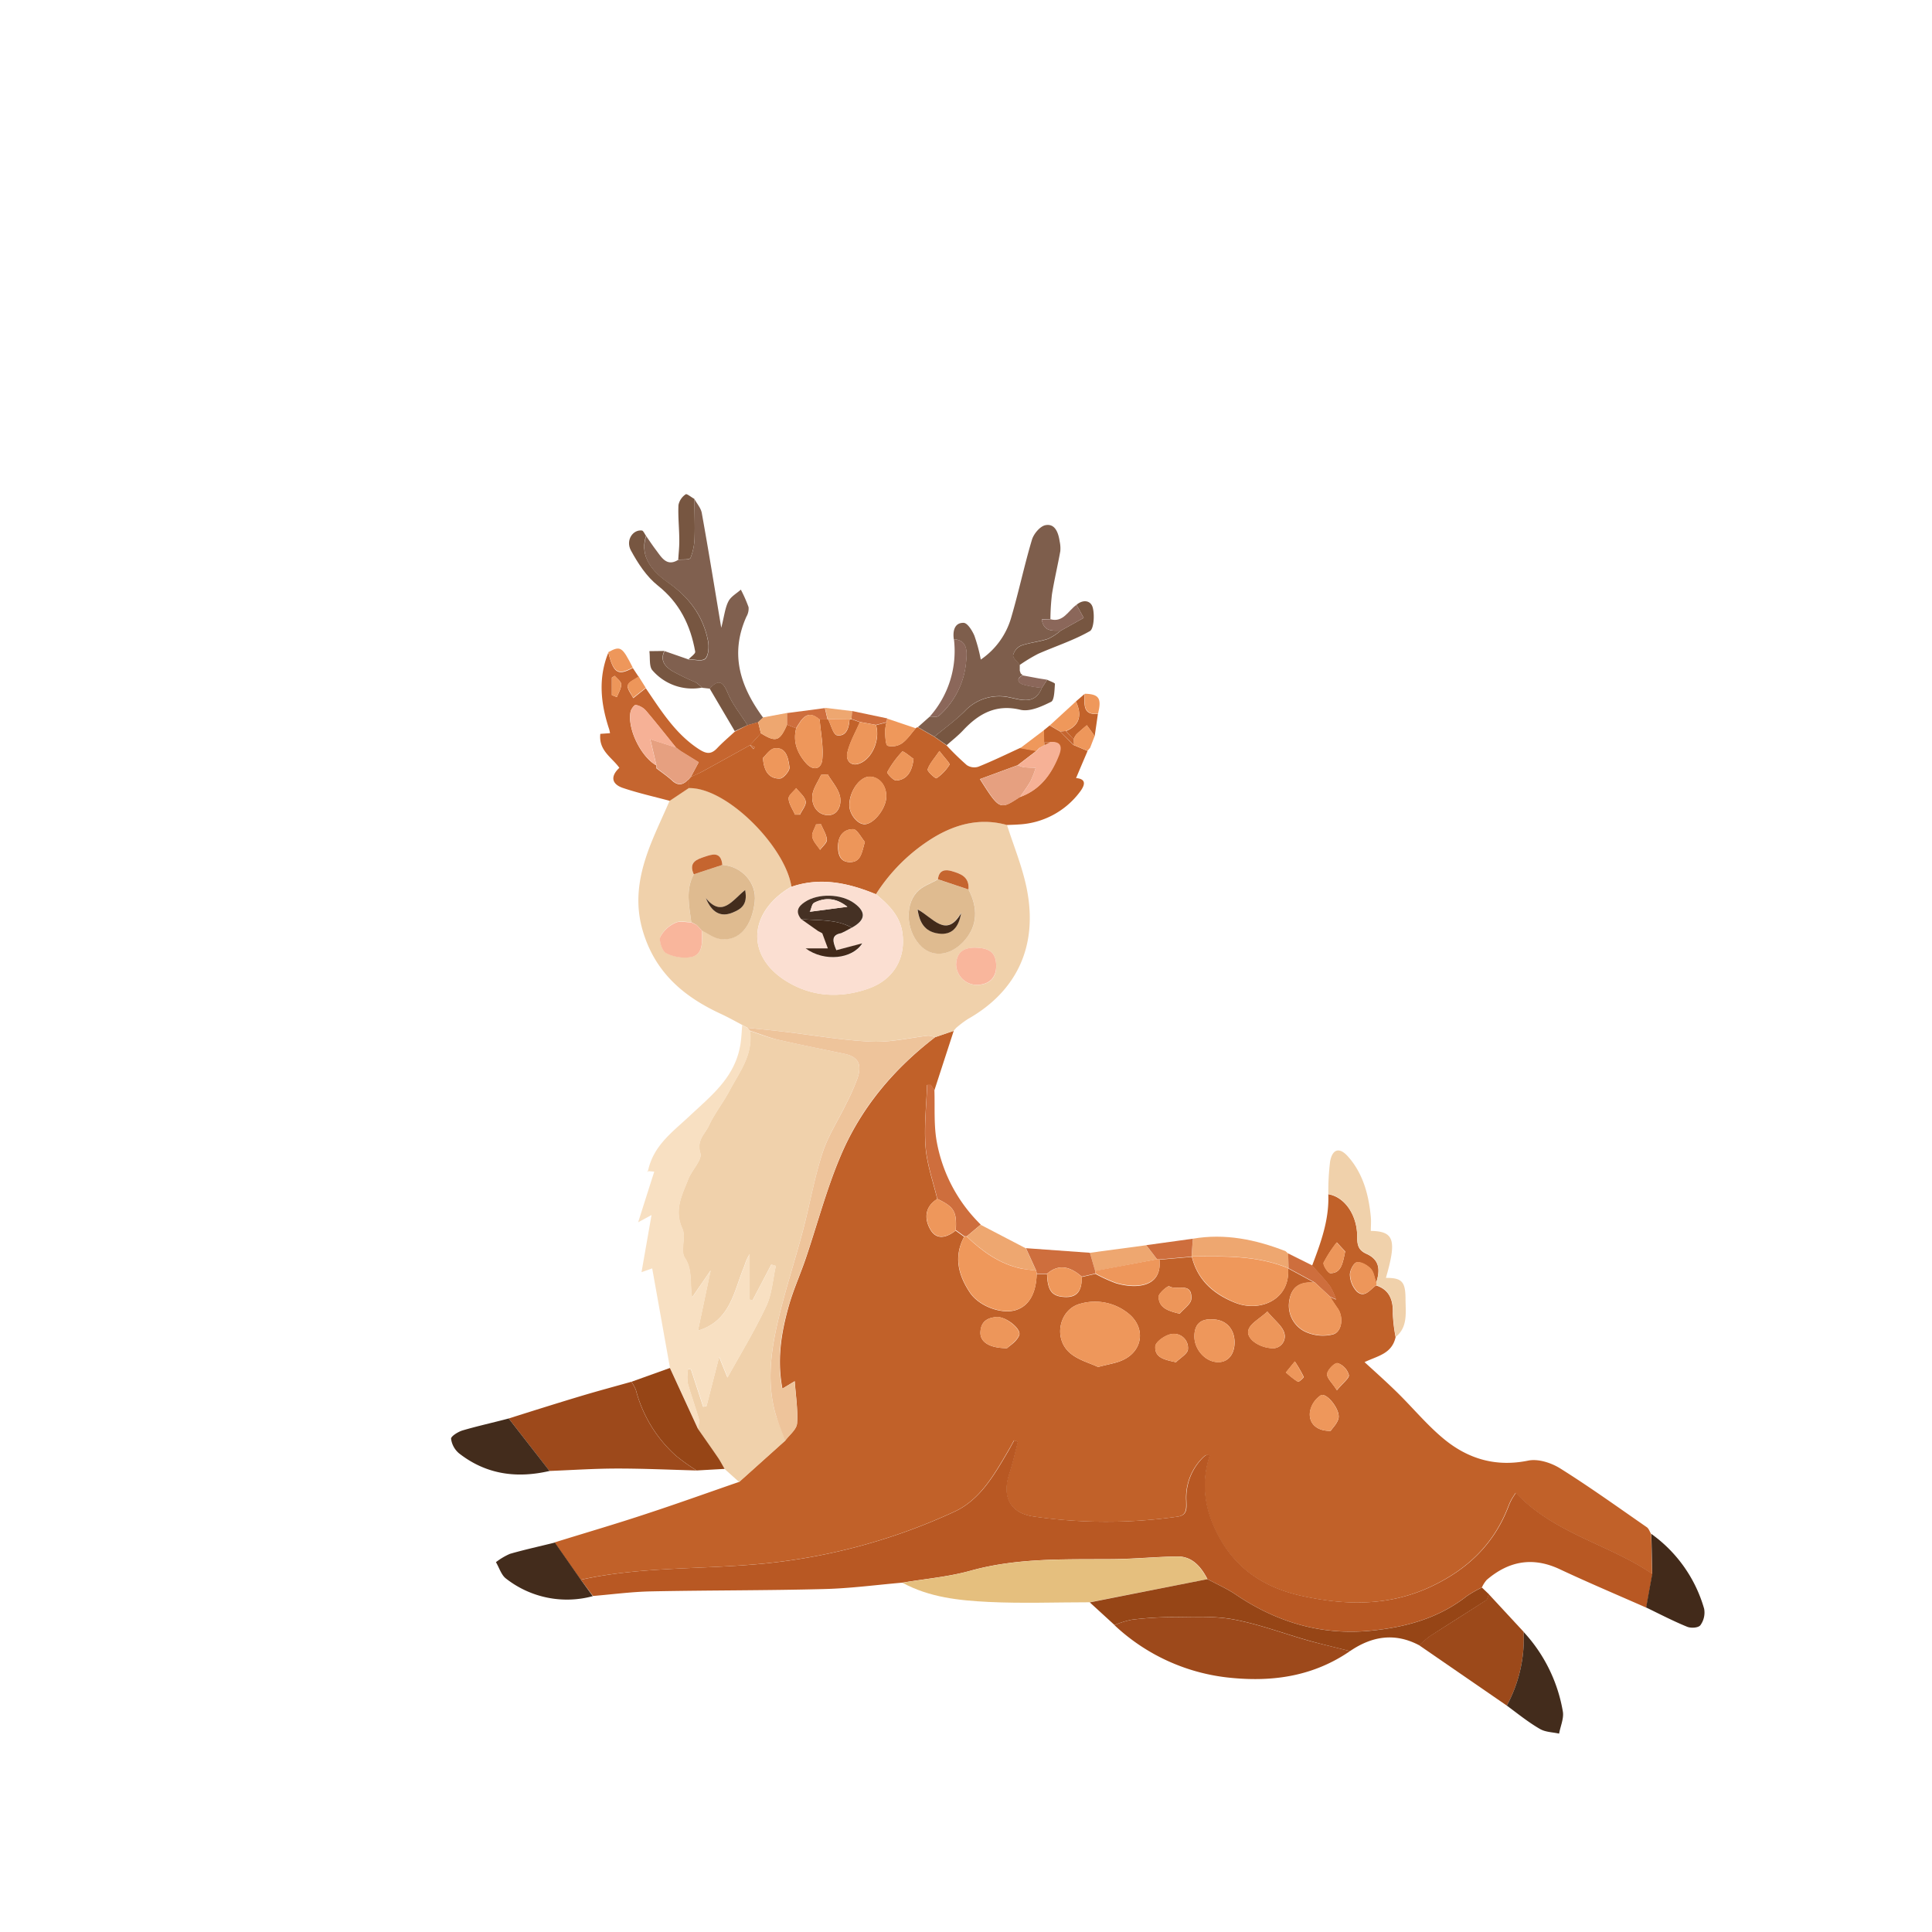 <svg id="Layer_1" data-name="Layer 1" xmlns="http://www.w3.org/2000/svg" viewBox="0 0 512 512"><defs><style>.cls-1{fill:#c16129;}.cls-2{fill:#f0d1ab;}.cls-3{fill:#b85823;}.cls-4{fill:#c2622a;}.cls-5{fill:#f8e0c2;}.cls-6{fill:#e5bf7e;}.cls-7{fill:#9d491b;}.cls-8{fill:#7e5e4c;}.cls-9{fill:#80604f;}.cls-10{fill:#964516;}.cls-11{fill:#c5652f;}.cls-12{fill:#9c491a;}.cls-13{fill:#432c1c;}.cls-14{fill:#422a1a;}.cls-15{fill:#ce6e3d;}.cls-16{fill:#775641;}.cls-17{fill:#eea770;}.cls-18{fill:#8b675a;}.cls-19{fill:#ef985b;}.cls-20{fill:#ee975b;}.cls-21{fill:#ed965a;}.cls-22{fill:#eec49b;}.cls-23{fill:#fbdfd2;}.cls-24{fill:#dfbb90;}.cls-25{fill:#f9b69c;}.cls-26{fill:#e6a080;}.cls-27{fill:#f6b196;}.cls-28{fill:#453124;}</style></defs><path class="cls-1" d="M252.75,273.18q-2.58,7.92-5.15,15.84l-.92-1.49-1,0c-.18,5.49-.84,11-.4,16.47.37,4.65,2,9.18,3.09,13.76-3,1.81-3.69,4.9-1.78,8.16,1.4,2.4,3.78,2.47,6.66.21l2.26,1.63c-2.85,5.31-1.52,10.23,1.5,14.76,2.51,3.78,8.63,5.88,12.32,4.63,3.4-1.14,5.24-4.39,5.4-9.53l2.75,0c.12,4.54,1.35,6,4.86,6.11s4.37-2.16,4.33-5.31l3.62-.83a39.56,39.56,0,0,0,5.48,2.5c5.33,1.55,12.26,1.11,11.49-6.26l8.48-.73.1-.06c1.57,6.48,6.12,10.07,11.48,12.2,6.69,2.66,14.71-.93,14-9.12l.13.06,6.94,3.76c-3.26-.3-5.91.58-6.66,4.42a7.71,7.71,0,0,0,3.9,8.44,11.1,11.1,0,0,0,7.55.85c2.5-.61,2.94-4.66,1.28-6.94-.71-1-1.34-2-2-3l1.6.71.3.18-.3-.18a17.35,17.35,0,0,0-1.6-3.52c-1.45-1.93-3.14-3.66-4.74-5.48,2.3-6.08,4.57-12.18,4.29-18.93,4.3.69,7.69,5.48,7.66,11.31,0,2.24.33,3.53,2.48,4.5,3.18,1.44,3.79,3.88,2.55,7.65-.47-1.26-.65-2.84-1.48-3.71s-2.53-1.88-3.67-1.7c-.8.13-1.88,2.2-1.82,3.34a6.84,6.84,0,0,0,1.83,4.39c2.09,1.87,3.53-.55,5.11-1.62,3.48,1.14,4.56,3.78,4.44,7.48a39.19,39.19,0,0,0,.74,6.23c-1,4.46-4.77,4.95-8.23,6.62,3,2.74,5.9,5.33,8.7,8.08,4.15,4.08,7.92,8.66,12.36,12.31,6.5,5.35,13.89,7.43,22.28,5.71,2.62-.54,6,.53,8.41,2,7.86,4.92,15.42,10.36,23.07,15.66.52.37.77,1.2,1.14,1.81.09,3.52.17,7,.25,10.55-11.65-7.93-25.94-10.64-36.18-21.48-.59.92-.87,1.31-1.1,1.73a14.54,14.54,0,0,0-.78,1.7c-3.88,10.22-10.94,16.8-20.27,21.27-11.3,5.42-22.9,5.17-34.55,2.62-8.61-1.88-16.25-6.08-21.2-14.37-4.22-7.06-5.94-14.64-3.17-22.93-.55,0-.81-.07-1,0a3.32,3.32,0,0,0-.85.65,14.92,14.92,0,0,0-4.39,11.49c0,1.87.31,3.8-2.37,4.16a133.21,133.21,0,0,1-38.25-.07c-6-.93-8.32-5.15-6.31-11.25.92-2.79,1.55-5.7,2.31-8.55l-1-.36c-.52.93-1,1.86-1.55,2.77-3.75,6.39-7.47,13-14.25,16.12a156.71,156.71,0,0,1-53.82,14.05c-15.08,1.23-30.3.69-45.22,4q-3.47-4.95-6.92-9.89c8.3-2.58,16.62-5,24.88-7.76,8-2.63,16-5.51,24-8.27l12.26-11c1.1-1.5,3-2.93,3.13-4.51.26-3.66-.35-7.39-.61-11.2L207.35,368c-1.48-7.74-.29-14.9,1.69-21.91,1.22-4.31,3.09-8.42,4.53-12.67,3-8.86,5.4-18,9-26.57,5.45-13.18,14.33-23.58,25.28-32ZM291,362.27c2.79-.76,4.81-1,6.6-1.86,5.3-2.45,6.05-8.52,1.52-12.25a14.06,14.06,0,0,0-12.73-2.68c-5.6,1.37-7.37,9.06-2.92,13C285.65,360.42,288.77,361.2,291,362.27Zm30.28-12.62c-2.68-.15-4.66.88-4.75,4.32-.1,3.66,3,7.09,6.4,7,2.58,0,4.28-2.16,4.25-5.31C327.12,352.08,324.82,349.65,321.25,349.65Zm-54.4,7.63c.61-.6,2.53-1.71,3.22-3.4s-3.56-5-5.94-4.85-4.2,1.09-4.33,4C259.69,355.53,262.05,357.27,266.85,357.28Zm69-9.71c-2.19,2-4.42,3.09-5,4.8-.76,2.3,2.62,4.66,6,4.9a3.15,3.15,0,0,0,3.48-4C339.86,351.4,337.8,349.94,335.85,347.57Zm16.76,31.62c.47-.73,1.83-2,2.1-3.42.41-2.3-3.2-6.8-4.69-6a6.59,6.59,0,0,0-2.88,4.34C346.72,377.1,348.89,379.29,352.61,379.19Zm-41-18.18c1.12-1.14,3.15-2.26,3.18-3.44a3.72,3.72,0,0,0-4.49-4c-1.6.3-4.1,2.05-4.16,3.26C306,359.82,308.56,360.33,311.61,361Zm1-12.87c1.08-1.3,3-2.55,3.08-3.92.27-4.67-3.9-2.12-5.85-3.34-.36-.23-2.87,1.87-2.82,2.8C307.15,346.57,309.39,347.37,312.58,348.14Zm43.9-16.45-2.27-2.44a35.33,35.33,0,0,0-3.48,5.36c-.25.56,1.11,2.77,1.76,2.79C355.38,337.46,355.82,334.91,356.48,331.69Zm-2.21,36.71c1.56-1.91,3.31-3.2,3.14-4a4.68,4.68,0,0,0-2.91-3.14c-.82-.17-2.65,1.65-2.83,2.79S353,366.35,354.27,368.4Zm-11.15-7.64-2.38,2.95a23.57,23.57,0,0,0,3.15,2.47c.26.15,1.63-1.11,1.56-1.28A37.32,37.32,0,0,0,343.12,360.76Z"/><path class="cls-2" d="M252.75,273.18l-4.95,1.69a5.77,5.77,0,0,0-1.8-.41c-5,.54-10.05,1.81-15,1.58-7.82-.36-15.6-1.74-23.4-2.66-3.16-.37-6.32-.66-9.48-1l-1.41-.75c-1.85-1-3.67-2-5.56-2.89-9.78-4.5-17.66-10.94-20.91-22.42-2.41-8.5-.41-16.35,2.79-24.06,1.41-3.4,3-6.74,4.45-10.11l5-3.34c10.1-.3,25.68,15.6,27.25,26.14-.61.38-1.23.74-1.82,1.16-9.7,6.86-9.66,17.52.31,23.8,6.86,4.31,14.39,4.68,21.82,2.1,6.76-2.34,10-8,9.12-14.67-.62-4.73-3.74-7.62-7-10.37a47.53,47.53,0,0,1,15.4-15.1c6-3.58,12.42-5.17,19.3-3.25,1.74,5.44,3.94,10.78,5.13,16.36,3.35,15.79-2.66,27.82-15.52,35.09a28.72,28.72,0,0,0-3.1,2.35l-.68.79Zm3.91-37.46c.28-3.42-2.17-4.19-4.41-4.86-1.64-.49-3.41-.4-3.69,2.16-1.89,1.1-4.19,1.8-5.6,3.39-3.44,3.87-2.61,10.88,1.33,14.51,3.28,3,8.07,2.22,11.56-2C259,245.23,259.25,240.7,256.66,235.72Zm-65.23-6.51c-.35-3.73-2.82-2.78-4.72-2.15s-4.35,1.4-2.85,4.64c-2.23,4.11-1.22,8.41-.66,12.68-1.41,0-3-.45-4.19.13a8.44,8.44,0,0,0-4,3.7c-.44,1.08.56,3.88,1.55,4.35a10.85,10.85,0,0,0,6.78,1c3.19-.83,2.71-4.2,2.69-7,1.57.77,3.09,2,4.73,2.22,5.26.78,8.53-3.47,9.27-9.86C200.6,233.91,196.51,229.54,191.43,229.21ZM264,256c0-3.49-1.7-4.84-5.68-4.84-2.92,0-4.81,1.16-4.94,4.49a5.56,5.56,0,0,0,5.3,5.37C262.11,261.05,264.07,259.2,264,256Z"/><path class="cls-3" d="M153.94,418.66c14.92-3.33,30.14-2.79,45.22-4A156.71,156.71,0,0,0,253,400.59c6.78-3.16,10.5-9.73,14.25-16.12.54-.91,1-1.84,1.55-2.77l1,.36c-.76,2.85-1.39,5.76-2.31,8.55-2,6.1.28,10.32,6.31,11.25a133.21,133.21,0,0,0,38.25.07c2.68-.36,2.41-2.29,2.37-4.16a14.92,14.92,0,0,1,4.39-11.49,3.32,3.32,0,0,1,.85-.65c.19-.09.45,0,1,0-2.77,8.29-1.05,15.87,3.17,22.93,4.95,8.29,12.59,12.49,21.2,14.37,11.65,2.55,23.25,2.8,34.55-2.62,9.33-4.47,16.39-11.05,20.27-21.27a14.54,14.54,0,0,1,.78-1.7c.23-.42.51-.81,1.1-1.73,10.24,10.84,24.53,13.55,36.18,21.48-.55,3-1.09,6-1.63,8.95-7.66-3.38-15.37-6.63-22.95-10.19-7.08-3.32-13.44-2.22-19.34,2.84a8.32,8.32,0,0,0-1.28,2,30.3,30.3,0,0,0-4,2.29c-7.56,5.92-16.27,8.24-25.37,9.15-13,1.31-24.93-2.15-35.92-9.61-2.34-1.58-4.95-2.71-7.43-4.05-1.75-3.39-4.12-6.05-8-6-5.76.09-11.52.67-17.28.71-12.58.09-25.13-.37-37.51,3.07-5.87,1.64-12,2.14-18,3.16-6.91.59-13.82,1.53-20.75,1.7-15.28.4-30.58.31-45.87.62-5.14.1-10.28.79-15.43,1.22Z"/><path class="cls-2" d="M208.15,381.76l-12.26,11L192,389.27c-.57-1-1.08-2-1.71-2.92-1.77-2.59-3.58-5.15-5.37-7.72a7,7,0,0,0,.29-2.5c-.92-3.25-2.11-6.41-3-9.67a12.53,12.53,0,0,1,.12-3.65l.78.13q1.62,4.95,3.23,9.89l.89-.21,3.33-13,2.22,5.44c3.51-6.35,7.23-12.44,10.26-18.89,1.51-3.21,1.74-7.1,2.55-10.68l-1.2-.36q-2.48,4.77-5,9.54l-.76-.28v-12a12.59,12.59,0,0,0-1.37,3.12c-2.77,6.44-3.52,14.5-12.31,17.14l3.35-15.95c-1.88,2.74-3.2,4.67-4.92,7.16-.64-4.11.17-7.38-1.93-10.54-1.2-1.79.36-5.51-.63-7.68-2.3-5-.06-9,1.57-13.17.94-2.4,3.71-5.1,3.19-6.82-1.06-3.53,1.23-5.11,2.24-7.3,1.51-3.24,3.76-6.07,5.45-9.22,2.64-5,6.35-9.57,5.46-15.93,2.35.76,4.66,1.69,7.06,2.24,5.95,1.36,11.94,2.56,17.91,3.81,3.63.75,4.8,2.68,3.55,6.44a58.68,58.68,0,0,1-3,6.8c-2.1,4.35-4.81,8.47-6.29,13.05-2.17,6.7-3.38,13.75-5.19,20.6-2.08,7.85-4.63,15.57-6.5,23.47-2,8.42-3.19,17-.6,25.61C206.43,377.41,207.34,379.57,208.15,381.76Z"/><path class="cls-4" d="M209.74,235c-1.57-10.54-17.15-26.44-27.25-26.14l0-2.26.69-.76c1-.48,2.08-.9,3.07-1.44,4.18-2.29,8.34-4.61,12.51-6.92l.92,1.05L200,198l-1.23-.59c1-1,1.91-2.07,2.86-3.1,4,2.48,5,2.15,6.95-2.28L211,193c-.92,3.65.35,6.66,2.6,9.23,1.87,2.13,4.08,1.72,4.33-1.05.32-3.46-.43-7-.72-10.55h2.15l.1,0c.77,1.48,1.37,4.06,2.34,4.23,2.39.4,3.21-1.82,3.32-4.15l.57-.1,2.19.78c-1.16,2.71-2.71,5.33-3.34,8.17-.43,2,1,3.68,3.28,2.76,3.4-1.33,5.47-6.34,4.34-10.15l2.78-.72a11.49,11.49,0,0,0-.38,2.56c.08,1.28.14,3.44.69,3.63A4.76,4.76,0,0,0,239,197c1.43-1,2.47-2.63,3.68-4a.83.83,0,0,1,.54-.27l4.39,2.52,3.21,2.26a71.79,71.79,0,0,0,5.38,5.24,3.56,3.56,0,0,0,3.07.44c3.76-1.51,7.43-3.29,11.13-5l4.28.77-5,3.83-10,3.68c5.22,8.2,5.26,8.22,10.55,4.76,5.18-1.84,8.31-5.81,10.27-11.07.94-2.51.17-3.59-2.29-3.45l-1.57,0c0-1.07,0-2.13,0-3.2l1.54-1.26L281,193.9l3.45,3.51,3.77,1.6c-1,2.35-2,4.69-3.05,7.19,2.74.22,2.44,1.79,1,3.68A21.56,21.56,0,0,1,270,218.49c-1.05.08-2.11.1-3.17.14-6.88-1.92-13.31-.33-19.3,3.25a47.53,47.53,0,0,0-15.4,15.1C224.88,234,217.48,232.34,209.74,235Zm25.14-23.77c.08-3-1.8-5.31-4.31-5.41s-5.3,3.48-5.5,7.28c-.13,2.44,2,5.28,4,5.34C231.49,218.47,234.79,214.34,234.88,211.19Zm-15.53-6-1.76.12c-.81,1.85-2.18,3.65-2.32,5.56-.2,2.75,1.48,5.07,4.15,5.12s3.64-2.71,3.21-4.87S220.49,207.17,219.35,205.21Zm9.85,17.89c-1-1.19-2.07-3.36-3.12-3.38-2.41,0-4,1.67-4,4.63,0,2.3.69,4.05,3.07,4.1C228.15,228.52,228.34,226.09,229.2,223.1Zm-27-22.24c.26,4.17,2.14,5.52,4.48,5.45.94,0,2.69-2.12,2.56-3-.34-2.3-.82-5.44-4-5C204,198.49,202.88,200.25,202.19,200.86Zm39.91.24c-.84-.57-2.73-2.19-3-1.94a26,26,0,0,0-4,5.5c-.1.17,1.64,2.24,2.44,2.17C240.14,206.63,241.68,204.82,242.1,201.1Zm6.84-2.1c-1.47,2.18-2.65,3.41-3.11,4.89-.15.49,2.07,2.51,2.34,2.34a12,12,0,0,0,3.46-3.6C251.82,202.34,250.36,200.88,248.94,199Zm-38.26,16.86,1.33,0c.55-1.19,1.7-2.52,1.5-3.53-.27-1.29-1.63-2.33-2.52-3.47-.72.93-2.08,1.9-2,2.78C209.06,213.06,210.06,214.45,210.68,215.86Zm6.87,2.55-1.28.05c-.39,1.12-1.23,2.34-1,3.33.24,1.23,1.34,2.28,2.06,3.41.65-.91,1.85-1.85,1.81-2.71C219,221.1,218.11,219.77,217.55,218.41Z"/><path class="cls-5" d="M198.8,273.16c.89,6.36-2.82,11-5.46,15.93-1.69,3.15-3.94,6-5.45,9.22-1,2.19-3.3,3.77-2.24,7.3.52,1.72-2.25,4.42-3.19,6.82-1.63,4.18-3.87,8.16-1.57,13.17,1,2.17-.57,5.89.63,7.68,2.1,3.16,1.29,6.43,1.93,10.54,1.72-2.49,3-4.42,4.92-7.16L185,352.61c8.79-2.64,9.54-10.7,12.31-17.14a12.59,12.59,0,0,1,1.37-3.12v12l.76.28q2.49-4.77,5-9.54l1.2.36c-.81,3.58-1,7.47-2.55,10.68-3,6.45-6.75,12.54-10.26,18.89l-2.22-5.44-3.33,13-.89.21q-1.6-4.95-3.23-9.89l-.78-.13a12.53,12.53,0,0,0-.12,3.65c.88,3.26,2.07,6.42,3,9.67a7,7,0,0,1-.29,2.5q-3.7-8.06-7.42-16.1l-4.71-26.35-2.83,1L172.66,322l-3.54,1.92c1.56-4.94,2.88-9.08,4.26-13.42l-1.48-.13-.15-.16c1.44-6.66,6.5-10.24,10.86-14.33,5.9-5.56,12.49-10.5,13.7-19.73.2-1.49.26-3,.38-4.49l1.41.75Z"/><path class="cls-6" d="M239.15,419.44c6-1,12.16-1.52,18-3.16,12.38-3.44,24.93-3,37.51-3.07,5.76,0,11.52-.62,17.28-.71,3.87-.06,6.24,2.6,8,6l-31.18,6.12c-8.94,0-17.89.34-26.81-.09C254.17,424.14,246.32,423.34,239.15,419.44Z"/><path class="cls-7" d="M134.81,375.91c6.34-2,12.67-4,19-5.9,4.48-1.35,9-2.55,13.49-3.82a10,10,0,0,1,1.21,2.18,35.5,35.5,0,0,0,10.6,17.4,56.16,56.16,0,0,0,5.48,3.92c-7-.19-14.07-.52-21.11-.51-5.95,0-11.91.41-17.86.64Z"/><path class="cls-7" d="M357.77,437.56c-9.59,6.58-20.11,8.17-31.29,7.11a52.26,52.26,0,0,1-31.15-14,24.1,24.1,0,0,1,4.57-1.42,92.24,92.24,0,0,1,10.5-.69c5.51,0,11.13-.37,16.5.62,6.78,1.25,13.35,3.76,20,5.64C350.52,435.81,354.16,436.64,357.77,437.56Z"/><path class="cls-8" d="M247.64,195.22l-4.39-2.52,3.14-2.79c.84-.06,2,.23,2.46-.24A21.53,21.53,0,0,0,256,175.58c.18-2.12.82-5.94-3.23-6.18-.33-2.29.26-4.4,2.59-4.34,1,0,2.26,2,2.85,3.37a43.31,43.31,0,0,1,1.71,6.36A20.15,20.15,0,0,0,268,163.58c2-6.8,3.45-13.77,5.48-20.56.48-1.58,2.16-3.56,3.56-3.84,2.52-.5,3.43,1.91,3.78,4.29a8.57,8.57,0,0,1,.17,2.61c-.69,3.81-1.59,7.58-2.21,11.4a62.29,62.29,0,0,0-.41,6.57l-2.29.06-.29-.17.29.17c.46,3.26,2.76,3.07,5,3a15.21,15.21,0,0,1-3.3,2.16c-2.33.75-4.83,1-7.14,1.78a3.82,3.82,0,0,0-2.14,2.53c-.12.74,1.11,1.72,1.75,2.59l0,1.56.25.75c.18.15.36.3.53.46-1.84.89-1.18,2,.08,2.45a28.23,28.23,0,0,0,5,.87c-1.8,4.58-5.42,3.16-8.45,2.56a12.51,12.51,0,0,0-12,3.64C253.15,191,250.32,193,247.64,195.22Z"/><path class="cls-9" d="M184,132.2c.7,1.29,1.8,2.49,2,3.86,1.75,9.71,3.33,19.46,5.14,30.31.8-3.12,1-5.27,1.9-7,.65-1.29,2.16-2.09,3.29-3.11a36.9,36.9,0,0,1,2.05,4.65,4.25,4.25,0,0,1-.57,2.51c-4.52,10.07-1.51,18.7,4.44,26.78l-1.32,1.21-2.83.79c-1.8-2.87-4-5.53-5.29-8.64-1.37-3.34-2.65-3.31-4.74-1.06l-2-.23a9.37,9.37,0,0,0-1.69-1.43,59.23,59.23,0,0,1-6.31-3.06c-1.67-1.09-3.24-2.67-1.94-5.23l6.41,2.23c1.51,0,3.55.61,4.4-.2s1-3.14.73-4.64c-1.32-6.89-5.24-11.82-10.7-15.61s-7.18-7.9-5.72-12.26c.85,1.23,1.68,2.48,2.58,3.67,1.51,2,2.87,4.52,5.91,2.62,1.13-.14,3,.09,3.25-.49a15.4,15.4,0,0,0,1.08-5.51C184.14,139,184,135.58,184,132.2Z"/><path class="cls-10" d="M357.77,437.56c-3.61-.92-7.25-1.75-10.84-2.76-6.68-1.88-13.25-4.39-20-5.64-5.37-1-11-.61-16.5-.62a92.24,92.24,0,0,0-10.5.69,24.1,24.1,0,0,0-4.57,1.42l-6.55-6L320,418.49c2.48,1.34,5.09,2.47,7.43,4.05,11,7.46,22.93,10.92,35.92,9.61,9.1-.91,17.81-3.23,25.37-9.15a30.3,30.3,0,0,1,4-2.29l1.85,1.77c-.23.56-.33,1.36-.73,1.62-5,3.23-10,6.35-14.94,9.56a28,28,0,0,0-2.77,2.37C369.69,432.61,363.62,433.57,357.77,437.56Z"/><path class="cls-11" d="M198.09,192.16l2.83-.79c.24,1,.49,2,.73,3-1,1-1.9,2.07-2.86,3.1h0c-4.17,2.31-8.33,4.63-12.51,6.92-1,.54-2,1-3.07,1.44l-.06-.07,2-3.74-4.85-3h0l-1.11-.84c-2.68-3.31-5.31-6.67-8.07-9.9a4.82,4.82,0,0,0-2.65-1.45c-.37-.06-1.22,1.09-1.37,1.81-.9,4.46,2.74,11.91,6.81,14.19l0,0,0,.75c1.42,1.1,2.92,2.11,4.24,3.32,1.61,1.48,2.94,1.08,4.28-.32l.05.05,0,2.26-5,3.34c-4.17-1.12-8.4-2.06-12.5-3.45-2.83-1-3.31-3-.84-5.3-2-2.79-5.53-4.54-5.05-9l2.57-.18a9.08,9.08,0,0,0-.21-1c-2.25-6.76-3-13.53-.23-20.35,1.37,5.47,2.54,6.2,6.48,4.07l1.55,2.35c-1,.73-2.59,1.29-2.86,2.25s.89,2.26,1.42,3.41l3.33-2.65c4.07,6,7.92,12.18,14.1,16.17,2,1.29,3.24,1.4,4.85-.31,1.46-1.55,3.1-2.91,4.65-4.36Zm-35.94-7.95,1.33.53c.42-1.13,1.17-2.26,1.14-3.38,0-.77-1.11-1.51-1.72-2.26l-.75.48Z"/><path class="cls-12" d="M376.08,436a28,28,0,0,1,2.77-2.37c5-3.21,10-6.33,14.94-9.56.4-.26.5-1.06.73-1.62l9.26,10A37.33,37.33,0,0,1,399.32,452Z"/><path class="cls-10" d="M184.61,389.69a56.16,56.16,0,0,1-5.48-3.92,35.5,35.5,0,0,1-10.6-17.4,10,10,0,0,0-1.21-2.18l10.21-3.66q3.71,8.06,7.42,16.1c1.79,2.57,3.6,5.13,5.37,7.72.63.93,1.14,1.95,1.71,2.92Z"/><path class="cls-2" d="M369.89,354.29a39.19,39.19,0,0,1-.74-6.23c.12-3.7-1-6.34-4.44-7.48a2.72,2.72,0,0,0,0-.7c1.24-3.77.63-6.21-2.55-7.65-2.15-1-2.49-2.26-2.48-4.5,0-5.83-3.36-10.62-7.66-11.31a64.5,64.5,0,0,1,.47-8.6c.61-3.35,2.47-3.85,4.68-1.4,4,4.45,5.54,10.08,6.11,16.06.12,1.23,0,2.48,0,3.72,6.19.11,6.9,2.43,4,12.45,4.33,0,5.23,1,5.2,6C372.55,348.14,373,351.8,369.89,354.29Z"/><path class="cls-13" d="M134.81,375.91l10.83,13.91c-8.61,2-16.74,1-24-4.68a6.06,6.06,0,0,1-2.1-3.85c-.06-.66,1.86-1.85,3-2.2C126.62,377.89,130.73,377,134.81,375.91Z"/><path class="cls-13" d="M153.94,418.66,157.1,423a26.19,26.19,0,0,1-23-4.66c-1.24-.92-1.8-2.87-2.67-4.35a17.44,17.44,0,0,1,3.7-2.2c3.94-1.14,7.94-2,11.92-3Q150.49,413.71,153.94,418.66Z"/><path class="cls-13" d="M399.32,452a37.33,37.33,0,0,0,4.46-19.52,41.23,41.23,0,0,1,10.4,21.14c.29,1.82-.66,3.87-1,5.81-1.71-.39-3.63-.38-5.1-1.25C405,456.4,402.21,454.13,399.32,452Z"/><path class="cls-14" d="M436.24,426c.54-3,1.08-6,1.63-8.95-.08-3.52-.16-7-.25-10.55a36.82,36.82,0,0,1,14,19.86,5.71,5.71,0,0,1-1,4.34c-.55.71-2.48.83-3.51.41C443.43,429.61,439.86,427.75,436.24,426Z"/><path class="cls-15" d="M248.4,317.71c-1.08-4.58-2.72-9.11-3.09-13.76-.44-5.44.22-11,.4-16.47l1,0,.92,1.49c.14,4.37-.16,8.82.53,13.09a40.91,40.91,0,0,0,11.75,22.47l-3.69,3.09-.65,0-2.26-1.63C253.57,321.05,252.88,319.86,248.4,317.71Z"/><path class="cls-16" d="M171.2,142c-1.46,4.36.35,8.52,5.72,12.26s9.38,8.72,10.7,15.61c.29,1.5.14,3.82-.73,4.64s-2.89.19-4.4.2c.61-.67,1.84-1.47,1.75-2-1.26-7.1-4.22-13-9.87-17.5-3-2.36-5.3-5.89-7.18-9.35-1.44-2.67.51-5.56,2.93-5.27C170.53,140.66,170.84,141.53,171.2,142Z"/><path class="cls-17" d="M316.12,328.27c8.49-1.46,16.61.2,24.56,3.3l.71.65,0-.05.12,3.93-.13-.06c-8.25-3.39-16.88-3.16-25.49-3.08l-.1.06C315.89,331.43,316,329.85,316.12,328.27Z"/><path class="cls-16" d="M247.64,195.22c2.68-2.22,5.51-4.27,8-6.71a12.51,12.51,0,0,1,12-3.64c3,.6,6.65,2,8.45-2.56l1.43-2.16c.72.37,2.08.81,2.05,1.11-.13,1.66-.16,4.29-1,4.72-2.53,1.25-5.68,2.71-8.18,2.11-6.4-1.54-11,1-15.21,5.51-1.33,1.41-2.86,2.59-4.3,3.88Z"/><path class="cls-16" d="M270.24,176.22c-.64-.87-1.87-1.85-1.75-2.59a3.82,3.82,0,0,1,2.14-2.53c2.31-.81,4.81-1,7.14-1.78a15.21,15.21,0,0,0,3.3-2.16l6.12-3.41-1.9-3.47c1.72-1.48,3.78-1.2,4.3.74s.29,5.63-.76,6.23c-4.32,2.46-9.11,4-13.67,6A43.12,43.12,0,0,0,270.24,176.22Z"/><path class="cls-17" d="M256.19,327.67l3.69-3.09,12,6.25,2.7,5.92c-1.38-.21-2.77-.33-4.14-.63C264.9,334.88,260.36,331.63,256.19,327.67Z"/><path class="cls-17" d="M288.84,332l14.92-2q1.44,1.86,2.87,3.73l-16.4,3.11C289.77,335.22,289.3,333.62,288.84,332Z"/><path class="cls-15" d="M288.84,332c.46,1.6.93,3.2,1.39,4.8l.09.69-3.62.83c-2.9-2.48-5.9-3.61-9.19-.8l-2.75,0c-.05-.27-.11-.55-.16-.82l-2.7-5.92Z"/><path class="cls-16" d="M184,132.2c0,3.38.19,6.75.07,10.12a15.4,15.4,0,0,1-1.08,5.51c-.25.58-2.12.35-3.25.49.1-1.7.3-3.39.28-5.09,0-3.13-.37-6.27-.22-9.39a4.5,4.5,0,0,1,1.91-2.84C182,130.75,183.16,131.76,184,132.2Z"/><path class="cls-18" d="M252.8,169.4c4.05.24,3.41,4.06,3.23,6.18a21.53,21.53,0,0,1-7.18,14.09c-.5.47-1.62.18-2.46.24A26.18,26.18,0,0,0,252.8,169.4Z"/><path class="cls-16" d="M198.09,192.16l-3.37,1.6-6.66-11.3c2.09-2.25,3.37-2.28,4.74,1.06C194.07,186.63,196.29,189.29,198.09,192.16Z"/><path class="cls-16" d="M176.08,172.51c-1.3,2.56.27,4.14,1.94,5.23a59.23,59.23,0,0,0,6.31,3.06,9.37,9.37,0,0,1,1.69,1.43,13.94,13.94,0,0,1-13.12-4.59c-.92-1-.57-3.35-.81-5.08Z"/><path class="cls-15" d="M306.63,333.71q-1.42-1.87-2.87-3.73l12.36-1.71c-.12,1.58-.23,3.16-.35,4.75l-8.48.73A4.87,4.87,0,0,1,306.63,333.71Z"/><path class="cls-15" d="M341.49,336.1l-.12-3.93,6.39,3.18c1.6,1.82,3.29,3.55,4.74,5.48a17.35,17.35,0,0,1,1.6,3.52h0l-1.6-.71-4.07-3.78Z"/><path class="cls-19" d="M242.71,193c-1.21,1.36-2.25,3-3.68,4a4.76,4.76,0,0,1-3.81.63c-.55-.19-.61-2.35-.69-3.63a11.49,11.49,0,0,1,.38-2.56l.21-1Z"/><path class="cls-18" d="M285.29,160.28l1.9,3.47-6.12,3.41c-2.22,0-4.52.21-5-3h0l2.29-.06C281.77,165.07,283.11,161.79,285.29,160.28Z"/><path class="cls-17" d="M201.65,194.33c-.24-1-.49-2-.73-3l1.32-1.21,6.39-1.19,0,3.08C206.64,196.48,205.61,196.81,201.65,194.33Z"/><path class="cls-4" d="M285.13,185.89l2.31-2c-.05,2.69-.58,5.74,3.52,5.26q-.42,3-.86,5.94c-.69-1-1.38-1.93-2.08-2.89-.93.81-1.89,1.59-2.78,2.46a5,5,0,0,0-.71,1.27l-2-2.18C286.17,192.19,286.79,189.48,285.13,185.89Z"/><path class="cls-19" d="M285.13,185.89c1.66,3.59,1,6.3-2.65,7.82l-1.44.19-2.82-1.67Z"/><path class="cls-15" d="M208.6,192.05l0-3.08,10-1.32c.23,1,.47,2,.7,3h-2.15c-3.28-2.82-4.69-.06-6.21,2.37Z"/><path class="cls-20" d="M284.53,195.89a5,5,0,0,1,.71-1.27c.89-.87,1.85-1.65,2.78-2.46.7,1,1.39,1.92,2.08,2.89l-1.21,3.13-.72.83h.09l-3.77-1.6C284.5,196.9,284.52,196.4,284.53,195.89Z"/><path class="cls-20" d="M167.68,176.9c-3.94,2.13-5.11,1.4-6.48-4.07C164.45,171.08,164.86,171.34,167.68,176.9Z"/><path class="cls-21" d="M171.12,182.26l-3.33,2.65c-.53-1.15-1.67-2.5-1.42-3.41s1.85-1.52,2.86-2.25Z"/><path class="cls-15" d="M235.12,190.38l-.21,1-2.78.72-4.28-.78-2.19-.78.12-2.12Z"/><path class="cls-19" d="M291,189.11c-4.1.48-3.57-2.57-3.52-5.26C291.24,183.93,292,185.05,291,189.11Z"/><path class="cls-17" d="M225.78,188.44l-.12,2.12-.57.1-5.66-.08-.1,0c-.23-1-.47-2-.7-3Z"/><path class="cls-19" d="M276.68,193.49c0,1.07,0,2.13.05,3.2l.09.78v0l-1.45.78,0,0-.75.8,0,0-4.28-.76Z"/><path class="cls-18" d="M277.53,180.15l-1.43,2.16a28.23,28.23,0,0,1-5-.87c-1.26-.46-1.92-1.56-.08-2.45l4.13.77C276,179.91,276.75,180,277.53,180.15Z"/><path class="cls-15" d="M341.39,332.22l-.71-.65Z"/><path class="cls-5" d="M171.9,310.35l-.4.27c.09-.14.17-.28.25-.43Z"/><path class="cls-1" d="M252.7,273.22l.68-.79Z"/><path class="cls-16" d="M270.52,178.53l-.25-.75Z"/><path class="cls-4" d="M288.17,199l.72-.83Z"/><path class="cls-22" d="M198.8,273.16l-.7-.77c3.16.33,6.32.62,9.48,1,7.8.92,15.58,2.3,23.4,2.66,5,.23,10-1,15-1.58a5.77,5.77,0,0,1,1.8.41c-11,8.38-19.83,18.78-25.28,32-3.55,8.59-6,17.71-9,26.57-1.44,4.25-3.31,8.36-4.53,12.67-2,7-3.17,14.17-1.69,21.91l3.32-1.93c.26,3.81.87,7.54.61,11.2-.12,1.58-2,3-3.13,4.51-.81-2.19-1.72-4.35-2.4-6.58-2.59-8.6-1.39-17.19.6-25.61,1.87-7.9,4.42-15.62,6.5-23.47,1.81-6.85,3-13.9,5.19-20.6,1.48-4.58,4.19-8.7,6.29-13.05a58.68,58.68,0,0,0,3-6.8c1.25-3.76.08-5.69-3.55-6.44-6-1.25-12-2.45-17.91-3.81C203.46,274.85,201.15,273.92,198.8,273.16Z"/><path class="cls-20" d="M291,362.27c-2.2-1.07-5.32-1.85-7.53-3.8-4.45-3.93-2.68-11.62,2.92-13a14.06,14.06,0,0,1,12.73,2.68c4.53,3.73,3.78,9.8-1.52,12.25C295.78,361.24,293.76,361.51,291,362.27Z"/><path class="cls-19" d="M274.6,336.75c0,.27.11.55.16.82-.16,5.14-2,8.39-5.4,9.53-3.69,1.25-9.81-.85-12.32-4.63-3-4.53-4.35-9.45-1.5-14.76l.65,0c4.17,4,8.71,7.21,14.27,8.45C271.83,336.42,273.22,336.54,274.6,336.75Z"/><path class="cls-19" d="M315.87,333c8.61-.08,17.24-.31,25.49,3.08.7,8.19-7.32,11.78-14,9.12C322,343,317.44,339.44,315.87,333Z"/><path class="cls-20" d="M348.43,339.86l4.07,3.78c.66,1,1.29,2,2,3,1.66,2.28,1.22,6.33-1.28,6.94a11.1,11.1,0,0,1-7.55-.85,7.71,7.71,0,0,1-3.9-8.44C342.52,340.44,345.17,339.56,348.43,339.86Z"/><path class="cls-20" d="M321.25,349.65c3.57,0,5.87,2.43,5.9,6.05,0,3.15-1.67,5.27-4.25,5.31-3.37.05-6.5-3.38-6.4-7C316.59,350.53,318.57,349.5,321.25,349.65Z"/><path class="cls-21" d="M266.85,357.28c-4.8,0-7.16-1.75-7.05-4.29.13-2.87,2.09-3.82,4.33-4s6.6,3.26,5.94,4.85S267.46,356.68,266.85,357.28Z"/><path class="cls-20" d="M306.63,333.71a4.87,4.87,0,0,0,.66,0c.77,7.37-6.16,7.81-11.49,6.26a39.56,39.56,0,0,1-5.48-2.5l-.09-.69Z"/><path class="cls-21" d="M335.85,347.57c1.95,2.37,4,3.83,4.46,5.73a3.15,3.15,0,0,1-3.48,4c-3.34-.24-6.72-2.6-6-4.9C331.43,350.66,333.66,349.58,335.85,347.57Z"/><path class="cls-20" d="M248.4,317.71c4.48,2.15,5.17,3.34,4.88,8.37-2.88,2.26-5.26,2.19-6.66-.21C244.71,322.61,245.39,319.52,248.4,317.71Z"/><path class="cls-20" d="M352.61,379.19c-3.72.1-5.89-2.09-5.47-5.1a6.59,6.59,0,0,1,2.88-4.34c1.49-.78,5.1,3.72,4.69,6C354.44,377.23,353.08,378.46,352.61,379.19Z"/><path class="cls-19" d="M277.51,337.54c3.29-2.81,6.29-1.68,9.19.8,0,3.15-.86,5.38-4.33,5.31S277.63,342.08,277.51,337.54Z"/><path class="cls-21" d="M311.61,361c-3.05-.68-5.62-1.19-5.47-4.2.06-1.21,2.56-3,4.16-3.26a3.72,3.72,0,0,1,4.49,4C314.76,358.75,312.73,359.87,311.61,361Z"/><path class="cls-21" d="M312.58,348.14c-3.19-.77-5.43-1.57-5.59-4.46-.05-.93,2.46-3,2.82-2.8,1.95,1.22,6.12-1.33,5.85,3.34C315.59,345.59,313.66,346.84,312.58,348.14Z"/><path class="cls-21" d="M364.74,339.88a2.72,2.72,0,0,1,0,.7c-1.58,1.07-3,3.49-5.11,1.62a6.84,6.84,0,0,1-1.83-4.39c-.06-1.14,1-3.21,1.82-3.34,1.14-.18,2.74.73,3.67,1.7S364.27,338.62,364.74,339.88Z"/><path class="cls-21" d="M356.48,331.69c-.66,3.22-1.1,5.77-4,5.71-.65,0-2-2.23-1.76-2.79a35.33,35.33,0,0,1,3.48-5.36Z"/><path class="cls-21" d="M354.27,368.4c-1.3-2-2.77-3.37-2.6-4.4s2-3,2.83-2.79a4.68,4.68,0,0,1,2.91,3.14C357.58,365.2,355.83,366.49,354.27,368.4Z"/><path class="cls-21" d="M343.12,360.76a37.32,37.32,0,0,1,2.33,4.14c.07.17-1.3,1.43-1.56,1.28a23.57,23.57,0,0,1-3.15-2.47Z"/><path class="cls-15" d="M354.1,344.35l.3.18-.3-.18Z"/><path class="cls-23" d="M209.74,235c7.74-2.62,15.14-1,22.43,2,3.26,2.75,6.38,5.64,7,10.37.87,6.68-2.36,12.33-9.12,14.67-7.43,2.58-15,2.21-21.82-2.1-10-6.28-10-16.94-.31-23.8C208.51,235.7,209.13,235.34,209.74,235ZM218,247.37c.43,1.18.87,2.35,1.48,4h-5.89c5,3.63,12.37,2.8,15-1.33l-6.86,1.78c-1-2.31-1.44-4,1.27-4.51l1.09-.52,1.72-.94c3.64-2,3.85-4.13.65-6.47-3.47-2.54-9.6-2.68-13.1-.33-1.77,1.19-2.55,2.55-1,4.52l4.54,3.22Z"/><path class="cls-24" d="M183.2,244.38c-.56-4.27-1.57-8.57.66-12.68l7.57-2.49c5.08.33,9.17,4.7,8.58,9.77-.74,6.39-4,10.64-9.27,9.86-1.64-.24-3.16-1.45-4.73-2.22l-1.37-1.47-1.45-.77Zm3.85-6.36c1.57,3.87,4,5.09,7,3.86,2.13-.86,4.18-2,3.37-6C194.16,238.48,191.4,243.34,187.05,238Z"/><path class="cls-24" d="M256.66,235.72c2.59,5,2.31,9.51-.81,13.24-3.49,4.18-8.28,5-11.56,2-3.94-3.63-4.77-10.64-1.33-14.51,1.41-1.59,3.71-2.29,5.6-3.39Zm-2,6.23c-4,6.88-7.52,1.16-11.53-1,.6,4.43,2.65,6,5.59,6.39C252.1,247.79,254,246,254.71,242Z"/><path class="cls-25" d="M184.64,245.15l1.37,1.47c0,2.76.5,6.13-2.69,7a10.85,10.85,0,0,1-6.78-1c-1-.47-2-3.27-1.55-4.35a8.44,8.44,0,0,1,4-3.7c1.16-.58,2.78-.12,4.19-.13h0Z"/><path class="cls-25" d="M264,256c0,3.18-1.93,5-5.32,5a5.56,5.56,0,0,1-5.3-5.37c.13-3.33,2-4.49,4.94-4.49C262.34,251.18,264,252.53,264,256Z"/><path class="cls-11" d="M256.66,235.72l-8.1-2.7c.28-2.56,2.05-2.65,3.69-2.16C254.49,231.53,256.94,232.3,256.66,235.72Z"/><path class="cls-11" d="M191.43,229.21l-7.57,2.49c-1.5-3.24.93-4,2.85-4.64S191.08,225.48,191.43,229.21Z"/><path class="cls-21" d="M234.88,211.19c-.09,3.15-3.39,7.28-5.77,7.21-2-.06-4.17-2.9-4-5.34.2-3.8,2.91-7.38,5.5-7.28S235,208.23,234.88,211.19Z"/><path class="cls-26" d="M270.31,211.23c-5.29,3.46-5.33,3.44-10.55-4.76l10-3.68a7.36,7.36,0,0,0,1.54.52c1,.12,2.12.12,3.18.17a26.12,26.12,0,0,1-1.38,3.55C272.28,208.5,271.25,209.83,270.31,211.23Z"/><path class="cls-20" d="M211,193c1.52-2.43,2.93-5.19,6.21-2.37.29,3.52,1,7.09.72,10.55-.25,2.77-2.46,3.18-4.33,1.05C211.32,199.65,210.05,196.64,211,193Z"/><path class="cls-21" d="M227.85,191.34l4.28.78c1.13,3.81-.94,8.82-4.34,10.15-2.33.92-3.71-.8-3.28-2.76C225.14,196.67,226.69,194.05,227.85,191.34Z"/><path class="cls-27" d="M270.31,211.23c.94-1.4,2-2.73,2.78-4.2a26.12,26.12,0,0,0,1.38-3.55c-1.06,0-2.13,0-3.18-.17a7.36,7.36,0,0,1-1.54-.52l5-3.83,0,0,.75-.8,0,0,1.45-.78v0l1.47-.76c2.46-.14,3.23.94,2.29,3.45C278.62,205.42,275.49,209.39,270.31,211.23Z"/><path class="cls-21" d="M219.35,205.21c1.14,2,2.85,3.8,3.28,5.93s-.57,4.92-3.21,4.87-4.35-2.37-4.15-5.12c.14-1.91,1.51-3.71,2.32-5.56Z"/><path class="cls-21" d="M229.2,223.1c-.86,3-1,5.42-4,5.35-2.38,0-3-1.8-3.07-4.1-.06-3,1.54-4.67,4-4.63C227.13,219.74,228.16,221.91,229.2,223.1Z"/><path class="cls-20" d="M202.19,200.86c.69-.61,1.76-2.37,3-2.56,3.19-.45,3.67,2.69,4,5,.13.9-1.62,3-2.56,3C204.33,206.38,202.45,205,202.19,200.86Z"/><path class="cls-21" d="M242.1,201.1c-.42,3.72-2,5.53-4.55,5.73-.8.07-2.54-2-2.44-2.17a26,26,0,0,1,4-5.5C239.37,198.91,241.26,200.53,242.1,201.1Z"/><path class="cls-21" d="M248.94,199c1.42,1.88,2.88,3.34,2.69,3.63a12,12,0,0,1-3.46,3.6c-.27.17-2.49-1.85-2.34-2.34C246.29,202.41,247.47,201.18,248.94,199Z"/><path class="cls-21" d="M210.68,215.86c-.62-1.41-1.62-2.8-1.71-4.25-.06-.88,1.3-1.85,2-2.78.89,1.14,2.25,2.18,2.52,3.47.2,1-.95,2.34-1.5,3.53Z"/><path class="cls-21" d="M217.55,218.41c.56,1.36,1.47,2.69,1.55,4.08,0,.86-1.16,1.8-1.81,2.71-.72-1.13-1.82-2.18-2.06-3.41-.19-1,.65-2.21,1-3.33Z"/><path class="cls-21" d="M219.43,190.58l5.66.08c-.11,2.33-.93,4.55-3.32,4.15C220.8,194.64,220.2,192.06,219.43,190.58Z"/><path class="cls-11" d="M284.53,195.89c0,.51,0,1,0,1.52L281,193.9l1.44-.19Z"/><path class="cls-11" d="M198.79,197.43,200,198l-.31.47-.92-1.05Z"/><path class="cls-11" d="M278.29,196.71l-1.47.76-.09-.78Z"/><path class="cls-11" d="M183.21,205.8l-.69.76-.05-.05.68-.78Z"/><path class="cls-18" d="M276.09,164.11l-.29-.17.29.17Z"/><path class="cls-26" d="M183.15,205.73l-.68.78c-1.34,1.4-2.67,1.8-4.28.32-1.32-1.21-2.82-2.22-4.24-3.32,0-.25,0-.5,0-.75l0,0c-.5-2.13-1-4.27-1.62-6.86l6.9,2.21,1.11.84-.15.31.15-.3,4.85,3Z"/><path class="cls-27" d="M179.21,198.14l-6.9-2.21c.61,2.59,1.12,4.73,1.62,6.86-4.07-2.28-7.71-9.73-6.81-14.19.15-.72,1-1.87,1.37-1.81a4.82,4.82,0,0,1,2.65,1.45C173.9,191.47,176.53,194.83,179.21,198.14Z"/><path class="cls-21" d="M162.15,184.21v-4.63l.75-.48c.61.75,1.7,1.49,1.72,2.26,0,1.12-.72,2.25-1.14,3.38Z"/><path class="cls-27" d="M173.91,202.76c0,.25,0,.5,0,.75C173.94,203.26,173.93,203,173.91,202.76Z"/><path class="cls-11" d="M276.83,197.45l-1.45.78Z"/><path class="cls-11" d="M275.42,198.19l-.75.8Z"/><path class="cls-28" d="M212.3,243.56c-1.58-2-.8-3.33,1-4.52,3.5-2.35,9.63-2.21,13.1.33,3.2,2.34,3,4.46-.65,6.47C221.49,243.47,216.81,244,212.3,243.56Zm2.28-1.93,10-1.32c-3-2.39-5.9-2.55-8.81-1.07-.6.3-.75,1.58-1.12,2.4l-.4-.16Z"/><path class="cls-14" d="M212.3,243.56c4.51.48,9.19-.09,13.42,2.28l-1.72.94-1.09.52c-2.71.49-2.25,2.2-1.27,4.51L228.5,250c-2.59,4.13-10,5-15,1.33h5.89c-.61-1.64-1.05-2.81-1.48-4l-1.11-.59Z"/><path class="cls-28" d="M222.91,247.3l1.09-.52Z"/><path class="cls-28" d="M216.84,246.78l1.11.59Z"/><path class="cls-13" d="M187.05,238c4.35,5.32,7.11.46,10.41-2.13.81,4-1.24,5.13-3.37,6C191.05,243.11,188.62,241.89,187.05,238Z"/><path class="cls-2" d="M184.64,245.15l-1.45-.77Z"/><path class="cls-14" d="M254.71,242c-.68,4-2.61,5.84-5.94,5.41-2.94-.39-5-2-5.59-6.39C247.19,243.11,250.75,248.83,254.71,242Z"/><path class="cls-27" d="M180.32,199l-.15.3.15-.31Z"/><path class="cls-23" d="M214.63,241.64c.36-.82.51-2.1,1.11-2.4,2.91-1.48,5.78-1.32,8.81,1.07l-10,1.32Z"/><path class="cls-23" d="M214.58,241.63l-.36-.15.4.16Z"/></svg>